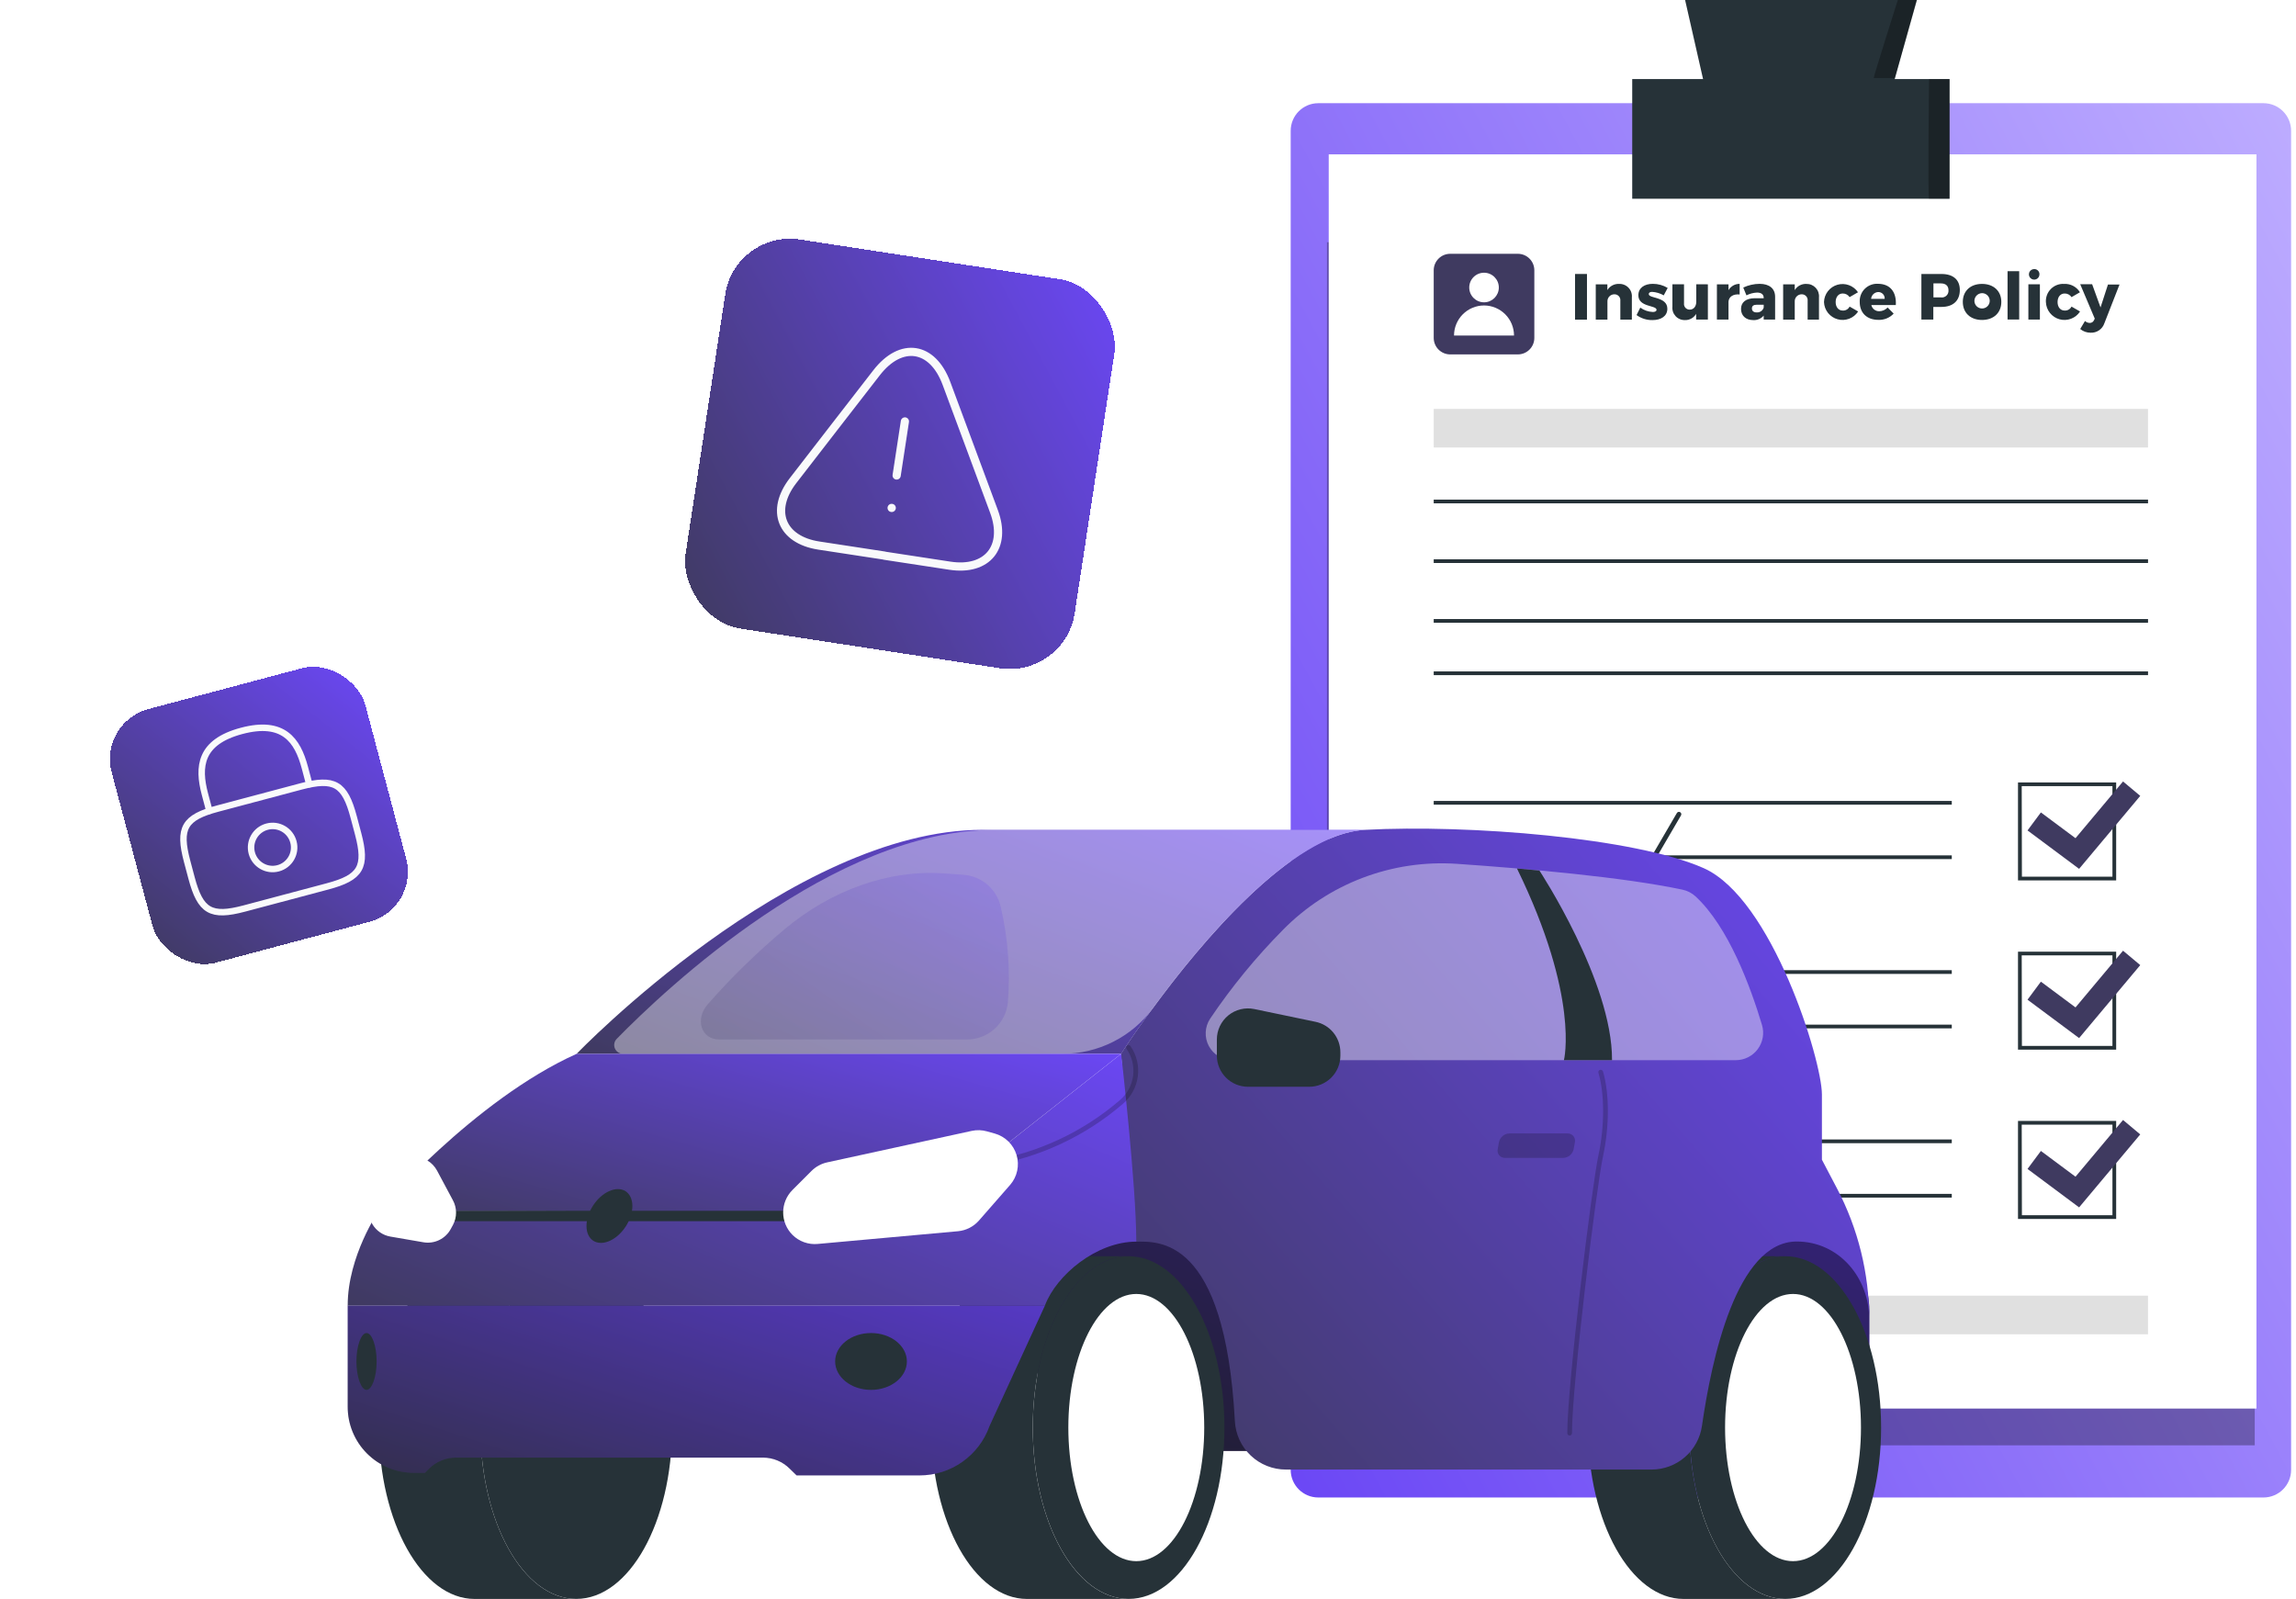 <svg width="280" height="195" viewBox="0 0 280 195" fill="none" xmlns="http://www.w3.org/2000/svg">
<path d="M276.034 12.584H160.77C158.91 12.584 157.402 14.092 157.402 15.952V179.246C157.402 181.106 158.91 182.613 160.77 182.613H276.034C277.895 182.613 279.402 181.106 279.402 179.246V15.952C279.402 14.092 277.895 12.584 276.034 12.584Z" fill="url(#paint0_linear_493_6970)"/>
<path opacity="0.3" d="M274.967 29.539H161.828V176.252H274.967V29.539Z" fill="black"/>
<path d="M275.177 18.824H162.039V171.77H275.177V18.824Z" fill="white"/>
<path d="M261.955 49.865H174.844V54.57H261.955V49.865Z" fill="#E0E0E0"/>
<path d="M261.955 158.004H174.844V162.709H261.955V158.004Z" fill="#E0E0E0"/>
<path d="M261.955 60.926H174.844V61.379H261.955V60.926Z" fill="#263238"/>
<path d="M261.955 68.203H174.844V68.656H261.955V68.203Z" fill="#263238"/>
<path d="M261.955 75.49H174.844V75.944H261.955V75.49Z" fill="#263238"/>
<path d="M261.955 81.877H174.844V82.33H261.955V81.877Z" fill="#263238"/>
<path d="M238.022 97.672H174.844V98.125H238.022V97.672Z" fill="#263238"/>
<path d="M238.022 104.309H174.844V104.762H238.022V104.309Z" fill="#263238"/>
<path d="M258.069 107.362H246.098V95.414H258.069V107.362ZM246.574 106.909H257.615V95.867H246.551L246.574 106.909Z" fill="#263238"/>
<path d="M253.549 105.953L247.258 101.267L248.89 99.073L253.11 102.214L258.907 95.297L261.006 97.056L253.549 105.953Z" fill="#3F3A60"/>
<path d="M238.022 118.311H174.844V118.764H238.022V118.311Z" fill="#263238"/>
<path d="M238.022 124.951H174.844V125.404H238.022V124.951Z" fill="#263238"/>
<path d="M258.069 128.001H246.098V116.053H258.069V128.001ZM246.574 127.548H257.615V116.506H246.551L246.574 127.548Z" fill="#263238"/>
<path d="M253.549 126.59L247.258 121.908L248.89 119.709L253.11 122.851L258.907 115.934L261.006 117.692L253.549 126.59Z" fill="#3F3A60"/>
<path d="M238.022 138.953H174.844V139.406H238.022V138.953Z" fill="#263238"/>
<path d="M238.022 145.588H174.844V146.041H238.022V145.588Z" fill="#263238"/>
<path d="M258.069 148.644H246.098V136.695H258.069V148.644ZM246.574 148.19H257.615V137.149H246.551L246.574 148.19Z" fill="#263238"/>
<path d="M253.549 147.235L247.258 142.548L248.89 140.354L253.11 143.495L258.907 136.578L261.006 138.337L253.549 147.235Z" fill="#3F3A60"/>
<path d="M193.533 33.41V38.981H192.078V33.41H193.533Z" fill="#263238"/>
<path d="M199.007 36.26V38.979H197.602V36.676C197.613 36.575 197.602 36.473 197.57 36.376C197.538 36.279 197.486 36.191 197.417 36.116C197.347 36.041 197.263 35.982 197.169 35.943C197.075 35.903 196.974 35.885 196.872 35.888C196.652 35.888 196.441 35.973 196.284 36.127C196.126 36.28 196.035 36.489 196.029 36.708V38.975H194.605V34.678H196.02V35.376C196.167 35.134 196.377 34.936 196.628 34.803C196.878 34.671 197.16 34.609 197.443 34.623C197.657 34.613 197.871 34.649 198.07 34.729C198.27 34.809 198.449 34.93 198.597 35.085C198.746 35.24 198.859 35.425 198.93 35.628C199 35.831 199.026 36.046 199.007 36.26Z" fill="#263238"/>
<path d="M201.477 35.592C201.236 35.592 201.069 35.678 201.069 35.864C201.069 36.426 203.335 36.159 203.335 37.65C203.335 38.557 202.56 39.033 201.522 39.033C200.826 39.047 200.144 38.832 199.582 38.421L200.035 37.514C200.482 37.837 201.013 38.021 201.563 38.045C201.826 38.045 202.016 37.959 202.016 37.782C202.016 37.197 199.8 37.487 199.8 36.005C199.8 35.098 200.552 34.613 201.563 34.613C202.201 34.611 202.828 34.783 203.376 35.112L202.895 36.019C202.462 35.768 201.976 35.622 201.477 35.592Z" fill="#263238"/>
<path d="M208.278 34.672V38.97H206.845V38.272C206.709 38.51 206.51 38.706 206.271 38.84C206.031 38.974 205.76 39.041 205.485 39.033C205.273 39.04 205.061 39.001 204.864 38.919C204.667 38.838 204.49 38.715 204.345 38.559C204.2 38.403 204.09 38.218 204.022 38.016C203.955 37.814 203.931 37.599 203.953 37.388V34.668H205.368V36.98C205.355 37.078 205.363 37.177 205.392 37.271C205.42 37.366 205.469 37.453 205.534 37.527C205.6 37.6 205.68 37.66 205.77 37.7C205.86 37.74 205.958 37.76 206.057 37.759C206.56 37.759 206.863 37.351 206.863 36.789V34.668L208.278 34.672Z" fill="#263238"/>
<path d="M212.153 34.617V35.909C211.369 35.832 210.843 36.181 210.793 36.775V38.969H209.379V34.672H210.793V35.388C210.931 35.15 211.129 34.953 211.368 34.818C211.607 34.683 211.878 34.613 212.153 34.617Z" fill="#263238"/>
<path d="M216.477 36.173V38.969H215.085V38.484C214.929 38.671 214.73 38.819 214.505 38.914C214.281 39.01 214.037 39.05 213.793 39.033C212.887 39.033 212.32 38.48 212.32 37.673C212.32 36.866 212.901 36.386 213.966 36.367H215.085V36.322C215.085 35.919 214.809 35.678 214.269 35.678C213.821 35.698 213.382 35.814 212.982 36.018L212.592 35.067C213.219 34.77 213.903 34.615 214.596 34.613C215.779 34.618 216.468 35.189 216.477 36.173ZM215.085 37.532V37.161H214.242C213.848 37.161 213.648 37.306 213.648 37.614C213.648 37.922 213.861 38.099 214.229 38.099C214.416 38.111 214.602 38.06 214.758 37.954C214.913 37.848 215.028 37.693 215.085 37.514V37.532Z" fill="#263238"/>
<path d="M221.827 36.26V38.979H220.444V36.676C220.455 36.575 220.444 36.473 220.413 36.376C220.381 36.279 220.328 36.191 220.259 36.116C220.19 36.041 220.105 35.982 220.011 35.943C219.917 35.903 219.816 35.885 219.714 35.888C219.495 35.888 219.284 35.973 219.126 36.127C218.969 36.28 218.877 36.489 218.871 36.708V38.975H217.457V34.678H218.871V35.376C219.019 35.134 219.229 34.936 219.479 34.803C219.73 34.671 220.012 34.609 220.295 34.623C220.506 34.618 220.717 34.657 220.912 34.739C221.107 34.821 221.283 34.943 221.428 35.098C221.572 35.252 221.683 35.436 221.752 35.636C221.82 35.836 221.846 36.049 221.827 36.26Z" fill="#263238"/>
<path d="M224.717 35.79C224.21 35.79 223.861 36.212 223.861 36.833C223.861 37.454 224.21 37.871 224.717 37.871C224.89 37.882 225.063 37.842 225.213 37.756C225.363 37.67 225.484 37.541 225.561 37.386L226.603 37.984C226.341 38.388 225.957 38.697 225.507 38.868C225.057 39.039 224.565 39.063 224.101 38.935C223.637 38.807 223.225 38.535 222.926 38.158C222.627 37.781 222.456 37.318 222.438 36.837C222.451 36.357 222.618 35.894 222.912 35.514C223.206 35.135 223.613 34.859 224.075 34.725C224.536 34.592 225.028 34.609 225.479 34.774C225.93 34.938 226.317 35.242 226.585 35.64L225.561 36.234C225.469 36.095 225.344 35.981 225.196 35.904C225.049 35.826 224.884 35.787 224.717 35.79Z" fill="#263238"/>
<path d="M231.197 37.196H228.21C228.259 37.417 228.384 37.614 228.563 37.752C228.741 37.891 228.963 37.962 229.189 37.953C229.379 37.949 229.566 37.907 229.739 37.829C229.912 37.751 230.067 37.639 230.196 37.5L230.934 38.243C230.696 38.498 230.405 38.698 230.082 38.829C229.759 38.961 229.411 39.021 229.062 39.005C227.653 39.005 226.796 38.139 226.796 36.825C226.78 36.527 226.827 36.229 226.935 35.951C227.042 35.673 227.207 35.421 227.419 35.212C227.631 35.002 227.886 34.84 228.165 34.736C228.444 34.632 228.742 34.588 229.04 34.608C230.531 34.622 231.293 35.633 231.197 37.196ZM229.838 36.444C229.846 36.336 229.831 36.227 229.795 36.125C229.759 36.023 229.701 35.93 229.626 35.852C229.551 35.774 229.461 35.712 229.361 35.671C229.26 35.63 229.153 35.611 229.044 35.614C228.825 35.625 228.616 35.714 228.458 35.867C228.299 36.02 228.202 36.225 228.183 36.444H229.838Z" fill="#263238"/>
<path d="M239.003 35.357C239.003 36.667 238.187 37.428 236.764 37.428H235.771V38.969H234.316V33.412H236.764C238.187 33.412 239.003 34.115 239.003 35.357ZM237.621 35.402C237.621 34.853 237.281 34.559 236.692 34.559H235.785V36.268H236.692C236.812 36.286 236.936 36.276 237.052 36.24C237.169 36.204 237.276 36.142 237.365 36.059C237.454 35.976 237.524 35.873 237.568 35.76C237.612 35.646 237.63 35.524 237.621 35.402Z" fill="#263238"/>
<path d="M244.063 36.815C244.063 38.143 243.125 39.018 241.711 39.018C240.296 39.018 239.367 38.143 239.367 36.815C239.367 35.487 240.296 34.621 241.711 34.621C243.125 34.621 244.063 35.496 244.063 36.815ZM240.79 36.815C240.816 36.993 240.892 37.16 241.01 37.296C241.128 37.431 241.282 37.53 241.455 37.58C241.628 37.63 241.811 37.629 241.984 37.578C242.156 37.526 242.309 37.425 242.426 37.288C242.543 37.152 242.617 36.984 242.641 36.806C242.664 36.627 242.636 36.446 242.559 36.284C242.482 36.121 242.36 35.984 242.207 35.89C242.054 35.795 241.877 35.746 241.697 35.75C241.564 35.754 241.433 35.786 241.313 35.845C241.193 35.903 241.087 35.986 241.001 36.089C240.916 36.191 240.853 36.31 240.816 36.438C240.78 36.567 240.771 36.701 240.79 36.833V36.815Z" fill="#263238"/>
<path d="M246.243 33.07V38.963H244.824V33.07H246.243Z" fill="#263238"/>
<path d="M248.768 34.671V38.968H247.363V34.671H248.768ZM248.714 33.461C248.713 33.588 248.675 33.712 248.603 33.818C248.532 33.923 248.431 34.005 248.314 34.053C248.196 34.101 248.067 34.113 247.942 34.087C247.818 34.062 247.703 34 247.614 33.91C247.524 33.82 247.463 33.705 247.439 33.581C247.414 33.456 247.427 33.327 247.476 33.209C247.525 33.092 247.608 32.992 247.713 32.921C247.819 32.851 247.943 32.813 248.07 32.813C248.156 32.81 248.242 32.824 248.322 32.856C248.401 32.887 248.474 32.935 248.534 32.996C248.595 33.057 248.642 33.13 248.673 33.21C248.704 33.29 248.718 33.375 248.714 33.461Z" fill="#263238"/>
<path d="M251.784 35.791C251.272 35.791 250.923 36.212 250.923 36.833C250.923 37.454 251.272 37.871 251.784 37.871C251.956 37.882 252.128 37.842 252.277 37.755C252.426 37.669 252.546 37.541 252.623 37.386L253.665 37.985C253.403 38.388 253.019 38.698 252.569 38.869C252.12 39.04 251.627 39.063 251.163 38.936C250.699 38.808 250.287 38.536 249.988 38.158C249.689 37.781 249.518 37.319 249.5 36.838C249.482 36.541 249.528 36.245 249.634 35.967C249.74 35.69 249.903 35.438 250.114 35.229C250.324 35.019 250.577 34.857 250.854 34.752C251.132 34.647 251.429 34.603 251.725 34.621C252.108 34.602 252.49 34.687 252.829 34.866C253.168 35.046 253.452 35.313 253.652 35.641L252.627 36.235C252.536 36.096 252.411 35.982 252.263 35.904C252.116 35.826 251.951 35.787 251.784 35.791Z" fill="#263238"/>
<path d="M254.953 40.573C254.489 40.577 254.039 40.416 253.684 40.12L254.268 39.145C254.424 39.293 254.629 39.377 254.844 39.381C254.953 39.384 255.06 39.355 255.153 39.297C255.245 39.239 255.317 39.154 255.361 39.054L255.46 38.859L253.684 34.662H255.139L256.163 37.491L257.07 34.694H258.479L256.634 39.413C256.52 39.763 256.293 40.067 255.989 40.276C255.686 40.486 255.321 40.59 254.953 40.573Z" fill="#263238"/>
<path d="M185.101 30.949H176.856C175.745 30.949 174.844 31.85 174.844 32.962V41.207C174.844 42.318 175.745 43.219 176.856 43.219H185.101C186.213 43.219 187.114 42.318 187.114 41.207V32.962C187.114 31.85 186.213 30.949 185.101 30.949Z" fill="#3F3A60"/>
<path d="M180.98 36.866C181.976 36.866 182.784 36.058 182.784 35.062C182.784 34.066 181.976 33.258 180.98 33.258C179.983 33.258 179.176 34.066 179.176 35.062C179.176 36.058 179.983 36.866 180.98 36.866Z" fill="white"/>
<path d="M180.983 37.25C180.011 37.251 179.079 37.638 178.393 38.326C177.706 39.013 177.32 39.945 177.32 40.917H184.636C184.636 39.947 184.252 39.016 183.567 38.329C182.882 37.642 181.953 37.254 180.983 37.25Z" fill="white"/>
<path d="M237.752 9.641H199.051V24.236H237.752V9.641Z" fill="#263238"/>
<path d="M230.652 11.114H208.025L205.5 0H233.753L230.652 11.114Z" fill="#263238"/>
<path opacity="0.3" d="M231.439 0C231.416 0.068 228.424 9.519 228.501 9.519H231.067L233.787 0H231.439Z" fill="black"/>
<path opacity="0.3" d="M235.254 9.641C235.254 9.641 235.069 24.236 235.254 24.236H237.752V9.641H235.254Z" fill="black"/>
<path d="M227.967 176.938H126.531V145.32H215.943L224.288 152.102C225.441 153.038 226.37 154.221 227.007 155.563C227.644 156.905 227.972 158.372 227.967 159.858V176.938Z" fill="url(#paint1_linear_493_6970)"/>
<path opacity="0.5" d="M227.967 176.938H126.531V145.32H215.943L224.288 152.102C225.441 153.038 226.37 154.221 227.007 155.563C227.644 156.905 227.972 158.372 227.967 159.858V176.938Z" fill="black"/>
<path d="M125.948 174.087C125.948 162.547 131.196 153.193 137.611 153.193H125.237C118.782 153.193 113.574 162.523 113.574 174.087C113.574 185.651 118.822 194.986 125.237 194.986H137.634C131.167 194.986 125.948 185.627 125.948 174.087Z" fill="#263238"/>
<path d="M137.635 194.981C144.089 194.981 149.321 185.626 149.321 174.087C149.321 162.548 144.089 153.193 137.635 153.193C131.181 153.193 125.949 162.548 125.949 174.087C125.949 185.626 131.181 194.981 137.635 194.981Z" fill="#263238"/>
<path d="M138.571 190.378C143.148 190.378 146.858 183.084 146.858 174.086C146.858 165.087 143.148 157.793 138.571 157.793C133.995 157.793 130.285 165.087 130.285 174.086C130.285 183.084 133.995 190.378 138.571 190.378Z" fill="white"/>
<path d="M58.589 174.087C58.589 162.547 63.837 153.193 70.252 153.193H57.877C51.422 153.193 46.215 162.523 46.215 174.087C46.215 185.651 51.463 194.986 57.877 194.986H70.275C63.82 194.986 58.589 185.627 58.589 174.087Z" fill="#263238"/>
<path d="M70.276 194.981C76.73 194.981 81.962 185.626 81.962 174.087C81.962 162.548 76.73 153.193 70.276 153.193C63.822 153.193 58.59 162.548 58.59 174.087C58.59 185.626 63.822 194.981 70.276 194.981Z" fill="#263238"/>
<path d="M206.03 174.087C206.03 162.547 211.279 153.193 217.693 153.193H205.319C198.869 153.193 193.656 162.523 193.656 174.087C193.656 185.651 198.904 194.986 205.319 194.986H217.716C211.267 194.986 206.03 185.627 206.03 174.087Z" fill="#263238"/>
<path d="M217.717 194.981C224.171 194.981 229.403 185.626 229.403 174.087C229.403 162.548 224.171 153.193 217.717 153.193C211.263 153.193 206.031 162.548 206.031 174.087C206.031 185.626 211.263 194.981 217.717 194.981Z" fill="#263238"/>
<path d="M218.661 190.378C223.238 190.378 226.948 183.084 226.948 174.086C226.948 165.087 223.238 157.793 218.661 157.793C214.085 157.793 210.375 165.087 210.375 174.086C210.375 183.084 214.085 190.378 218.661 190.378Z" fill="white"/>
<path d="M112.139 179.918H97.147L96.307 179.101C95.445 178.237 94.274 177.751 93.053 177.749H55.581C54.36 177.751 53.19 178.237 52.327 179.101L51.814 179.609H50.45C49.389 179.609 48.34 179.399 47.361 178.992C46.382 178.585 45.493 177.989 44.745 177.237C43.997 176.486 43.405 175.594 43.003 174.613C42.601 173.632 42.397 172.581 42.402 171.521V159.188H127.435L120.671 173.894C120.047 175.658 118.891 177.184 117.363 178.263C115.835 179.342 114.01 179.92 112.139 179.918Z" fill="url(#paint2_linear_493_6970)"/>
<path opacity="0.2" d="M112.139 179.918H97.147L96.307 179.101C95.445 178.237 94.274 177.751 93.053 177.749H55.581C54.36 177.751 53.19 178.237 52.327 179.101L51.814 179.609H50.45C49.389 179.609 48.34 179.399 47.361 178.992C46.382 178.585 45.493 177.989 44.745 177.237C43.997 176.486 43.405 175.594 43.003 174.613C42.601 173.632 42.397 172.581 42.402 171.521V159.188H127.435L120.671 173.894C120.047 175.658 118.891 177.184 117.363 178.263C115.835 179.342 114.01 179.92 112.139 179.918Z" fill="black"/>
<path d="M200.651 106.606C200.6 106.607 200.549 106.593 200.505 106.566C200.472 106.547 200.443 106.522 200.419 106.491C200.396 106.461 200.379 106.427 200.369 106.39C200.359 106.353 200.357 106.314 200.362 106.276C200.368 106.238 200.381 106.202 200.4 106.169L204.482 99.171C204.499 99.134 204.523 99.101 204.554 99.074C204.584 99.047 204.62 99.026 204.659 99.014C204.698 99.001 204.739 98.997 204.779 99.002C204.82 99.006 204.859 99.019 204.894 99.04C204.93 99.06 204.96 99.088 204.984 99.121C205.008 99.154 205.025 99.192 205.033 99.231C205.042 99.271 205.042 99.313 205.033 99.353C205.025 99.392 205.008 99.43 204.984 99.463L200.902 106.461C200.876 106.505 200.84 106.541 200.796 106.567C200.752 106.593 200.702 106.606 200.651 106.606Z" fill="#263238"/>
<path d="M222.185 141.42V133.466C222.185 129.285 216.108 109.558 207.752 105.861C199.396 102.164 179.179 100.519 166.443 101.196C153.707 101.872 136.703 128.51 136.703 128.51L138.552 151.415C141.141 151.415 149.386 150.634 150.593 173.294C150.674 174.892 151.367 176.397 152.527 177.498C153.688 178.599 155.227 179.211 156.827 179.207H201.413C202.911 179.206 204.358 178.664 205.488 177.68C206.617 176.696 207.353 175.337 207.56 173.854C208.726 165.778 211.77 151.398 219.111 151.398C224.261 151.398 227.952 155.806 227.952 160.862C227.953 155.307 226.604 149.836 224.021 144.919L222.185 141.42Z" fill="url(#paint3_linear_493_6970)"/>
<path d="M119.787 101.195C96.596 101.195 70.32 128.509 70.32 128.509H136.722C136.722 128.509 153.708 101.878 166.461 101.195H119.787Z" fill="url(#paint4_linear_493_6970)"/>
<path opacity="0.4" d="M121.214 101.195C101.679 101.195 81.187 120.579 75.21 126.684C75.062 126.835 74.961 127.027 74.921 127.235C74.882 127.443 74.904 127.658 74.987 127.853C75.069 128.048 75.207 128.215 75.384 128.332C75.561 128.448 75.768 128.51 75.98 128.509H129.547C131.703 128.515 133.83 128.013 135.755 127.042C137.68 126.071 139.349 124.66 140.626 122.923C146.387 115.074 157.484 101.679 166.465 101.195H121.214Z" fill="white"/>
<path d="M136.724 128.508L112.198 147.862L46.193 147.652C46.193 147.652 42.402 153.163 42.402 159.186H127.435C128.828 155.495 133.715 151.413 138.573 151.413C138.573 144.544 136.724 128.508 136.724 128.508Z" fill="url(#paint5_linear_493_6970)"/>
<path opacity="0.2" d="M120.671 142.159C120.601 142.159 120.534 142.133 120.482 142.087C120.429 142.041 120.395 141.978 120.385 141.909C120.375 141.833 120.395 141.757 120.441 141.695C120.487 141.634 120.555 141.594 120.63 141.582C126.518 140.628 132.027 138.065 136.55 134.176C137.444 133.424 138.026 132.366 138.182 131.208C138.339 130.05 138.058 128.876 137.395 127.914C137.371 127.882 137.353 127.846 137.344 127.808C137.334 127.77 137.332 127.73 137.338 127.691C137.344 127.652 137.357 127.614 137.378 127.581C137.399 127.547 137.427 127.518 137.459 127.496C137.492 127.473 137.529 127.457 137.567 127.449C137.606 127.441 137.646 127.441 137.685 127.449C137.724 127.457 137.76 127.473 137.793 127.496C137.825 127.519 137.853 127.548 137.874 127.581C138.617 128.663 138.931 129.983 138.755 131.284C138.58 132.584 137.927 133.774 136.923 134.62C132.321 138.58 126.712 141.188 120.718 142.154L120.671 142.159Z" fill="black"/>
<path d="M46.191 147.652C46.191 147.652 57.784 134.141 70.322 128.508H136.723L112.196 147.862L46.191 147.652Z" fill="url(#paint6_linear_493_6970)"/>
<path d="M97.539 147.652H53.996V148.918H97.539V147.652Z" fill="#263238"/>
<path d="M96.633 145.122L98.966 142.79C99.49 142.266 100.154 141.904 100.878 141.746L118.495 137.909C119.114 137.774 119.757 137.794 120.367 137.967L121.311 138.23C121.94 138.407 122.514 138.74 122.979 139.199C123.445 139.658 123.786 140.227 123.973 140.853C124.159 141.479 124.184 142.142 124.045 142.781C123.906 143.419 123.607 144.012 123.177 144.504L119.387 148.837C118.733 149.582 117.82 150.05 116.833 150.143L99.73 151.694C99.165 151.748 98.595 151.677 98.061 151.485C97.526 151.294 97.041 150.987 96.639 150.586C95.916 149.861 95.509 148.88 95.508 147.856C95.507 146.831 95.911 145.849 96.633 145.122Z" fill="white"/>
<path d="M55.227 146.358L53.297 142.749C53.025 142.243 52.622 141.82 52.131 141.524C51.664 141.244 51.133 141.089 50.588 141.074C50.044 141.058 49.505 141.183 49.023 141.437L47.559 142.206C46.84 142.587 46.294 143.227 46.031 143.997L45.139 146.638C44.991 147.073 44.938 147.535 44.986 147.992C45.033 148.449 45.179 148.891 45.414 149.286C45.648 149.681 45.965 150.021 46.344 150.281C46.722 150.542 47.153 150.718 47.606 150.796L51.635 151.49C52.292 151.604 52.969 151.508 53.568 151.216C54.168 150.924 54.661 150.45 54.976 149.863L55.245 149.367C55.492 148.904 55.619 148.386 55.616 147.861C55.613 147.335 55.479 146.819 55.227 146.358Z" fill="white"/>
<path opacity="0.4" d="M150.288 129.284H211.68C212.201 129.284 212.714 129.163 213.179 128.929C213.644 128.696 214.048 128.357 214.359 127.939C214.669 127.521 214.878 127.037 214.968 126.524C215.057 126.011 215.026 125.485 214.876 124.986C213.476 120.321 210.794 113.026 206.765 109.306C206.317 108.896 205.767 108.614 205.173 108.49C197.936 106.956 186.302 105.935 177.672 105.341C173.76 105.073 169.837 105.656 166.172 107.049C162.506 108.442 159.186 110.613 156.44 113.411C153.156 116.728 150.191 120.346 147.582 124.217C147.255 124.707 147.068 125.277 147.039 125.866C147.01 126.454 147.142 127.04 147.419 127.56C147.697 128.08 148.11 128.515 148.616 128.818C149.121 129.122 149.699 129.283 150.288 129.284Z" fill="white"/>
<path d="M110.595 166.022C110.595 167.935 108.635 169.492 106.221 169.492C103.807 169.492 101.848 167.935 101.848 166.022C101.848 164.11 103.801 162.559 106.221 162.559C108.641 162.559 110.595 164.11 110.595 166.022Z" fill="#263238"/>
<path d="M75.356 145.006C76.791 145.006 77.491 146.475 76.919 148.283C76.348 150.091 74.727 151.566 73.286 151.566C71.846 151.566 71.152 150.097 71.723 148.283C72.295 146.47 73.922 145.006 75.356 145.006Z" fill="#263238"/>
<path d="M45.931 166.022C45.931 167.935 45.348 169.492 44.701 169.492C44.054 169.492 43.465 167.935 43.465 166.022C43.465 164.11 44.048 162.559 44.701 162.559C45.354 162.559 45.931 164.11 45.931 166.022Z" fill="#263238"/>
<path d="M148.398 128.731V126.765C148.398 126.202 148.523 125.645 148.765 125.135C149.007 124.626 149.359 124.177 149.797 123.821C150.234 123.465 150.746 123.211 151.294 123.078C151.842 122.945 152.412 122.936 152.964 123.051L160.44 124.608C161.294 124.786 162.06 125.252 162.61 125.929C163.16 126.605 163.46 127.451 163.461 128.322V128.731C163.461 129.736 163.062 130.701 162.351 131.413C161.64 132.125 160.676 132.525 159.67 132.527H152.195C151.188 132.527 150.222 132.127 149.51 131.415C148.798 130.703 148.398 129.737 148.398 128.731Z" fill="#263238"/>
<path d="M187.731 106.157C187.731 106.157 186.734 106.058 184.996 105.906C192.682 121.651 190.722 129.284 190.722 129.284H196.589C196.647 119.697 187.731 106.157 187.731 106.157Z" fill="#263238"/>
<path opacity="0.2" d="M122.912 122.234C122.793 123.472 122.218 124.621 121.299 125.457C120.379 126.294 119.181 126.758 117.938 126.76H87.714C85.51 126.76 84.711 124.299 86.309 122.468C89.192 119.185 92.323 116.128 95.674 113.324C101.365 108.531 108.433 106.041 115.04 106.502L117.536 106.682C118.613 106.766 119.634 107.196 120.447 107.907C121.261 108.619 121.822 109.574 122.049 110.63C122.931 114.431 123.222 118.345 122.912 122.234Z" fill="url(#paint7_linear_493_6970)"/>
<path opacity="0.2" d="M191.424 175.061C191.347 175.061 191.273 175.031 191.218 174.976C191.164 174.921 191.133 174.847 191.133 174.77C191.133 168.869 194.142 144.534 194.929 140.89C195.693 137.35 195.693 133.397 194.929 130.825C194.907 130.751 194.916 130.671 194.953 130.603C194.99 130.535 195.053 130.485 195.127 130.463C195.201 130.443 195.281 130.453 195.348 130.49C195.415 130.527 195.466 130.588 195.489 130.662C196.276 133.321 196.276 137.385 195.489 141.012C194.702 144.639 191.704 168.892 191.704 174.77C191.704 174.845 191.675 174.918 191.623 174.972C191.571 175.026 191.5 175.058 191.424 175.061Z" fill="black"/>
<path opacity="0.2" d="M190.646 141.199H183.538C183.403 141.203 183.269 141.177 183.146 141.121C183.023 141.065 182.915 140.982 182.829 140.878C182.743 140.774 182.683 140.651 182.652 140.52C182.621 140.388 182.621 140.252 182.652 140.12L182.797 139.298C182.856 139.002 183.013 138.735 183.243 138.539C183.472 138.343 183.761 138.23 184.063 138.219H191.171C191.306 138.215 191.44 138.242 191.563 138.297C191.686 138.353 191.794 138.436 191.88 138.54C191.966 138.645 192.026 138.767 192.057 138.898C192.088 139.03 192.088 139.167 192.058 139.298L191.912 140.12C191.853 140.416 191.696 140.684 191.466 140.879C191.237 141.075 190.948 141.188 190.646 141.199Z" fill="black"/>
<g filter="url(#filter0_d_493_6970)">
<rect x="89.648" y="23" width="48" height="48" rx="8" transform="rotate(8.684 89.648 23)" fill="url(#paint8_linear_493_6970)" shape-rendering="crispEdges"/>
<path d="M110.354 46.393L109.347 52.983" stroke="#F9FAFB" stroke-linecap="round" stroke-linejoin="round"/>
<path d="M107.856 62.751L99.869 61.531C95.295 60.832 93.883 57.272 96.708 53.616L101.951 46.837L106.889 40.469C109.882 36.597 113.73 37.185 115.43 41.774L118.24 49.338L121.221 57.374C122.826 61.706 120.402 64.681 115.842 63.984L107.854 62.764L107.856 62.751Z" stroke="#F9FAFB" stroke-linecap="round" stroke-linejoin="round"/>
<path d="M108.736 56.938L108.748 56.939" stroke="#F9FAFB" stroke-linecap="round" stroke-linejoin="round"/>
</g>
<g filter="url(#filter1_d_493_6970)">
<rect x="12" y="84.148" width="32" height="32" rx="6.305" transform="rotate(-14.892 12 84.148)" fill="url(#paint9_linear_493_6970)" shape-rendering="crispEdges"/>
<path d="M25.53 94.933L24.99 92.902C24.096 89.541 24.385 86.538 29.463 85.188C34.541 83.838 36.283 86.3 37.177 89.661L37.717 91.692" stroke="#F9FAFB" stroke-width="0.788" stroke-linecap="round" stroke-linejoin="round"/>
<path d="M33.921 101.944C35.323 101.571 36.157 100.132 35.784 98.73C35.411 97.327 33.972 96.493 32.57 96.866C31.168 97.239 30.334 98.678 30.706 100.08C31.079 101.482 32.518 102.317 33.921 101.944Z" stroke="#F9FAFB" stroke-width="0.788" stroke-linecap="round" stroke-linejoin="round"/>
<path d="M39.944 104.15L29.788 106.851C25.725 107.931 24.44 107.185 23.359 103.123L22.819 101.092C21.739 97.029 22.484 95.744 26.547 94.663L36.703 91.963C40.765 90.882 42.051 91.628 43.131 95.69L43.671 97.721C44.752 101.784 44.006 103.069 39.944 104.15Z" stroke="#F9FAFB" stroke-width="0.788" stroke-linecap="round" stroke-linejoin="round"/>
</g>
<defs>
<filter id="filter0_d_493_6970" x="66.4" y="12" width="86.697" height="86.697" filterUnits="userSpaceOnUse" color-interpolation-filters="sRGB">
<feFlood flood-opacity="0" result="BackgroundImageFix"/>
<feColorMatrix in="SourceAlpha" type="matrix" values="0 0 0 0 0 0 0 0 0 0 0 0 0 0 0 0 0 0 127 0" result="hardAlpha"/>
<feOffset dy="5"/>
<feGaussianBlur stdDeviation="8"/>
<feComposite in2="hardAlpha" operator="out"/>
<feColorMatrix type="matrix" values="0 0 0 0 0 0 0 0 0 0 0 0 0 0 0 0 0 0 0.3 0"/>
<feBlend mode="normal" in2="BackgroundImageFix" result="effect1_dropShadow_493_6970"/>
<feBlend mode="normal" in="SourceGraphic" in2="effect1_dropShadow_493_6970" result="shape"/>
</filter>
<filter id="filter1_d_493_6970" x="-0.611" y="67.254" width="64.37" height="64.372" filterUnits="userSpaceOnUse" color-interpolation-filters="sRGB">
<feFlood flood-opacity="0" result="BackgroundImageFix"/>
<feColorMatrix in="SourceAlpha" type="matrix" values="0 0 0 0 0 0 0 0 0 0 0 0 0 0 0 0 0 0 127 0" result="hardAlpha"/>
<feOffset dy="3.941"/>
<feGaussianBlur stdDeviation="6.305"/>
<feComposite in2="hardAlpha" operator="out"/>
<feColorMatrix type="matrix" values="0 0 0 0 0 0 0 0 0 0 0 0 0 0 0 0 0 0 0.3 0"/>
<feBlend mode="normal" in2="BackgroundImageFix" result="effect1_dropShadow_493_6970"/>
<feBlend mode="normal" in="SourceGraphic" in2="effect1_dropShadow_493_6970" result="shape"/>
</filter>
<linearGradient id="paint0_linear_493_6970" x1="279.402" y1="12.584" x2="113.832" y2="101.268" gradientUnits="userSpaceOnUse">
<stop stop-color="#BDACFF"/>
<stop offset="1" stop-color="#6B47F5"/>
</linearGradient>
<linearGradient id="paint1_linear_493_6970" x1="227.967" y1="145.32" x2="201.666" y2="208.31" gradientUnits="userSpaceOnUse">
<stop stop-color="#6B47F5"/>
<stop offset="1" stop-color="#3F3A60"/>
</linearGradient>
<linearGradient id="paint2_linear_493_6970" x1="127.435" y1="159.187" x2="113.122" y2="203.014" gradientUnits="userSpaceOnUse">
<stop stop-color="#6B47F5"/>
<stop offset="1" stop-color="#3F3A60"/>
</linearGradient>
<linearGradient id="paint3_linear_493_6970" x1="227.952" y1="101.047" x2="137.378" y2="179.982" gradientUnits="userSpaceOnUse">
<stop stop-color="#6B47F5"/>
<stop offset="1" stop-color="#3F3A60"/>
</linearGradient>
<linearGradient id="paint4_linear_493_6970" x1="166.461" y1="101.195" x2="145.218" y2="157.014" gradientUnits="userSpaceOnUse">
<stop stop-color="#6B47F5"/>
<stop offset="1" stop-color="#3F3A60"/>
</linearGradient>
<linearGradient id="paint5_linear_493_6970" x1="138.573" y1="128.508" x2="112.637" y2="189.2" gradientUnits="userSpaceOnUse">
<stop stop-color="#6B47F5"/>
<stop offset="1" stop-color="#3F3A60"/>
</linearGradient>
<linearGradient id="paint6_linear_493_6970" x1="136.723" y1="128.508" x2="124.738" y2="170.356" gradientUnits="userSpaceOnUse">
<stop stop-color="#6B47F5"/>
<stop offset="1" stop-color="#3F3A60"/>
</linearGradient>
<linearGradient id="paint7_linear_493_6970" x1="123.032" y1="106.447" x2="100.455" y2="137.615" gradientUnits="userSpaceOnUse">
<stop stop-color="#6B47F5"/>
<stop offset="1" stop-color="#3F3A60"/>
</linearGradient>
<linearGradient id="paint8_linear_493_6970" x1="137.648" y1="23" x2="83.815" y2="63.186" gradientUnits="userSpaceOnUse">
<stop stop-color="#6B47F5"/>
<stop offset="1" stop-color="#3F3A60"/>
</linearGradient>
<linearGradient id="paint9_linear_493_6970" x1="44" y1="84.148" x2="8.111" y2="110.939" gradientUnits="userSpaceOnUse">
<stop stop-color="#6B47F5"/>
<stop offset="1" stop-color="#3F3A60"/>
</linearGradient>
</defs>
</svg>
